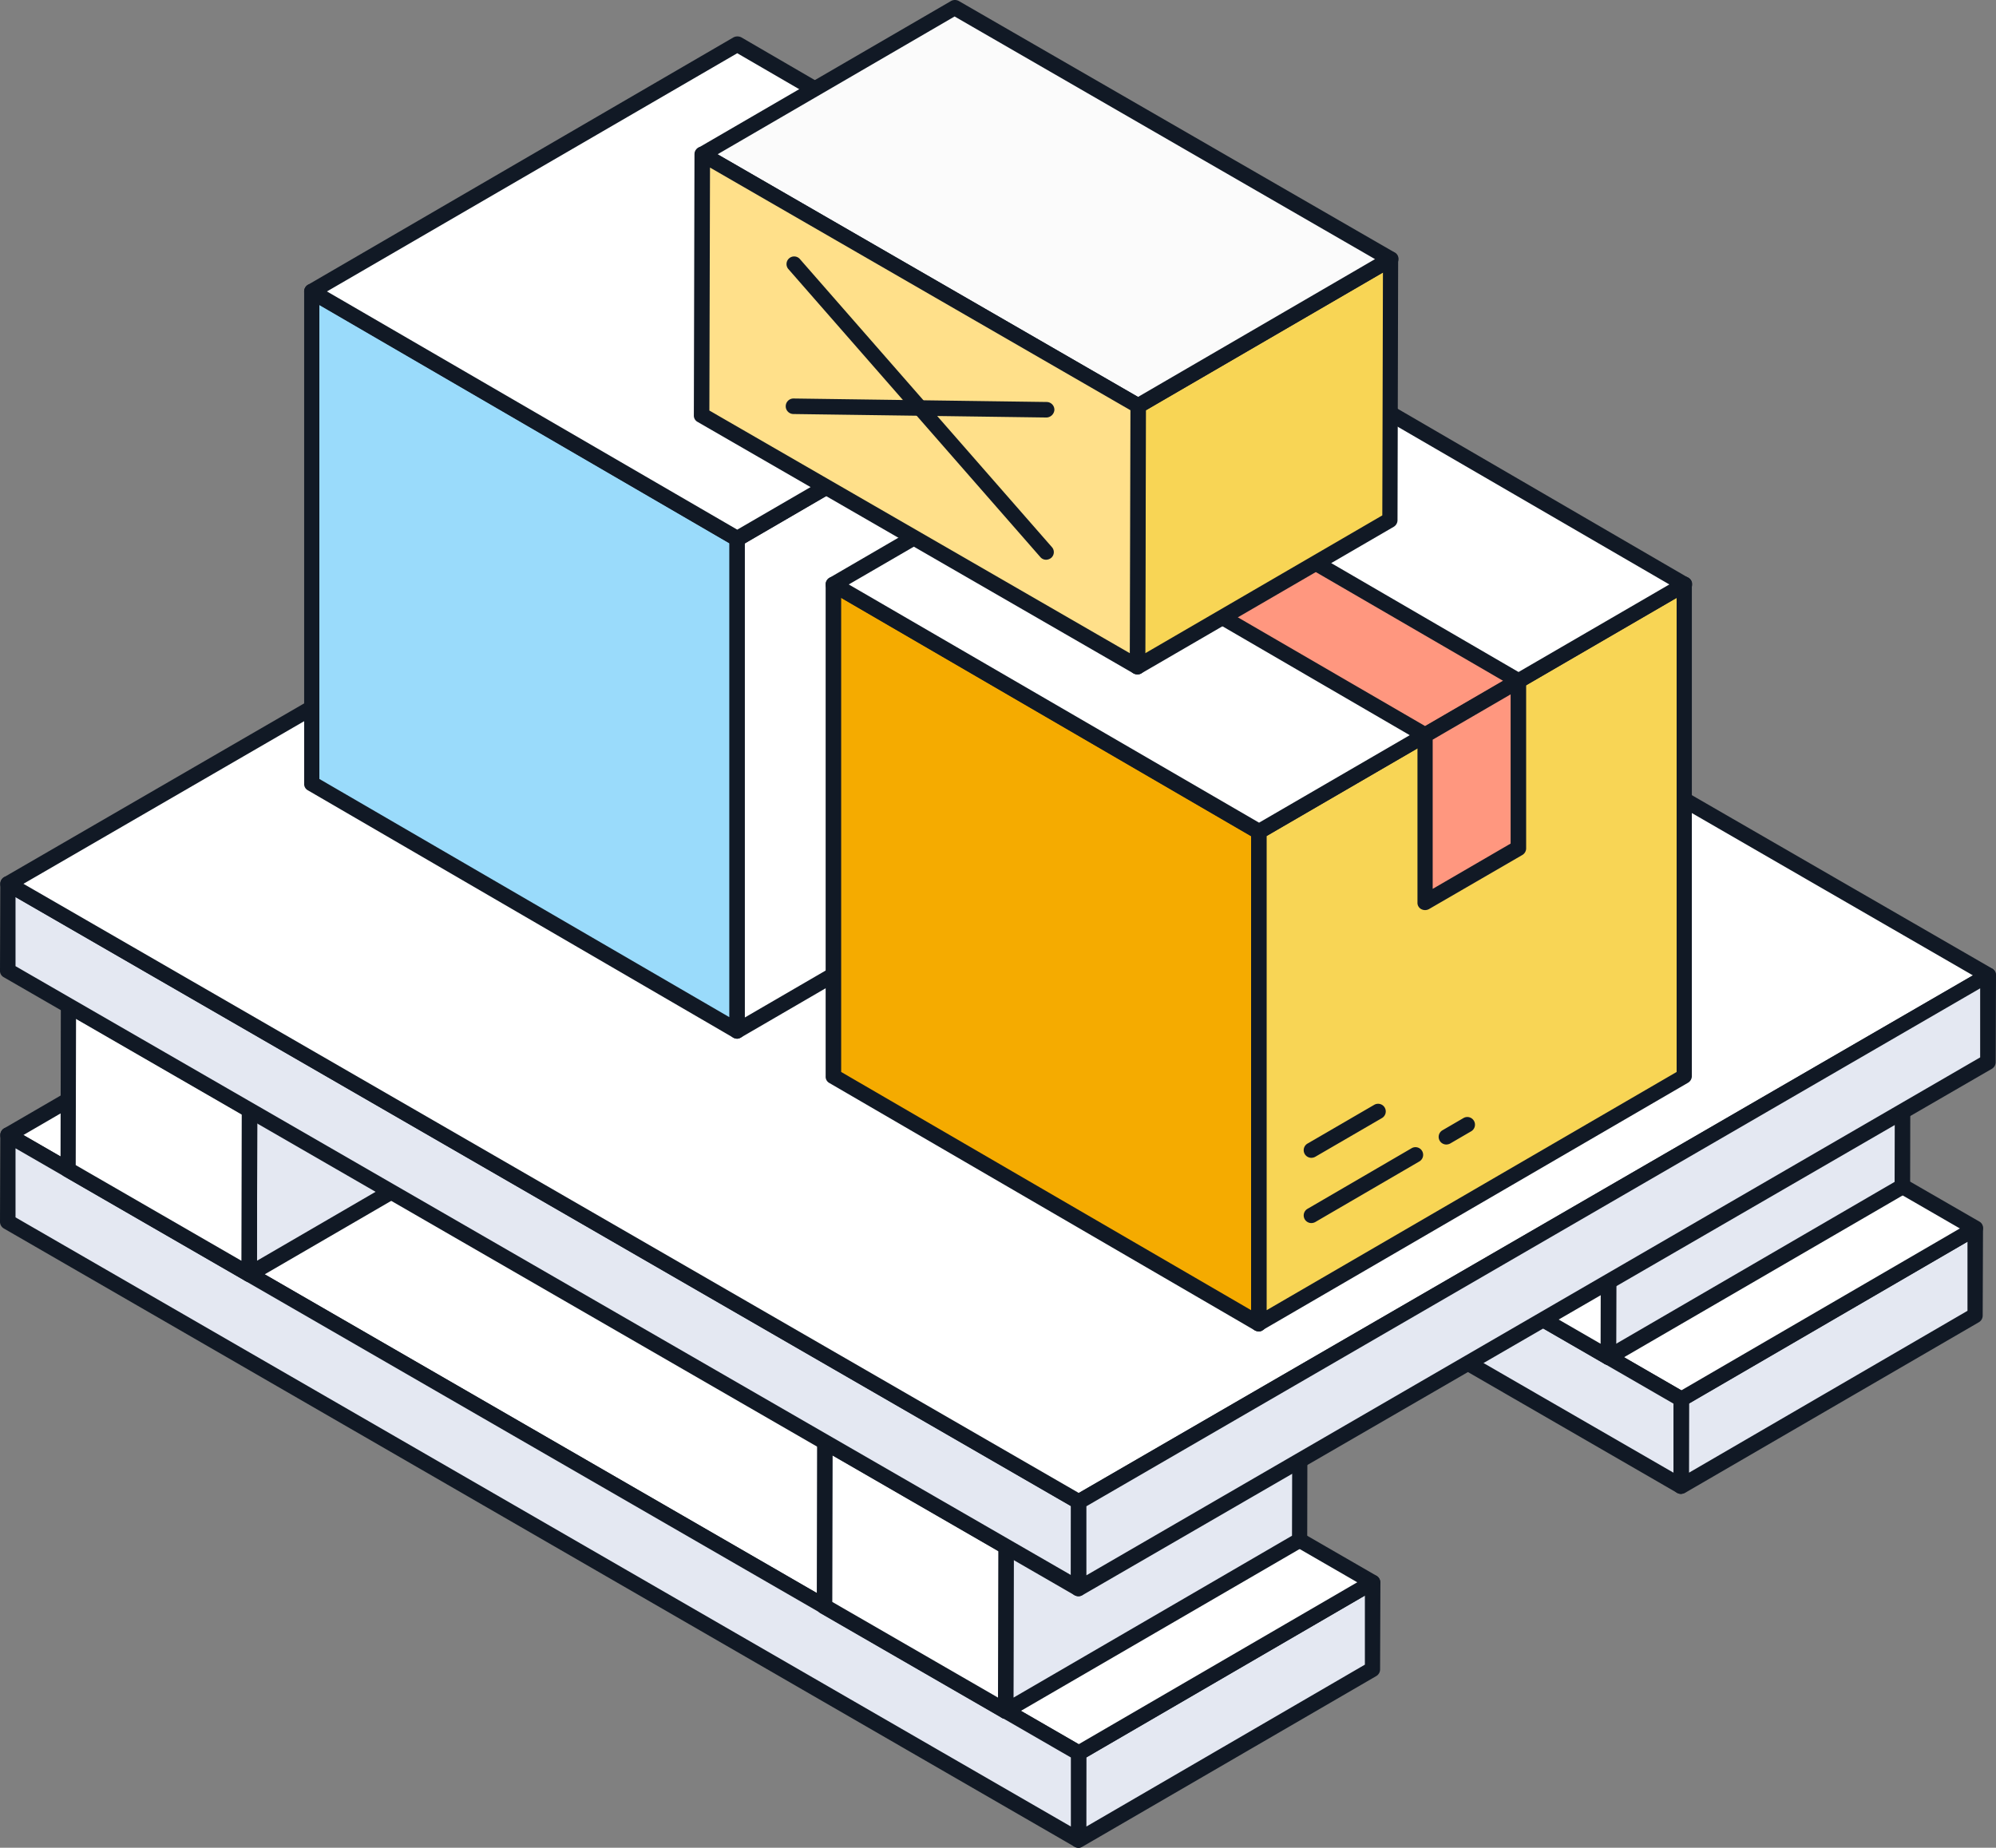 <svg xmlns="http://www.w3.org/2000/svg" width="63" height="58.33" viewBox="0 0 63 58.33"><rect x="0" y="0" width="63" height="58.33" fill="#808080" stroke="none"/><g transform="translate(-1.5 -3.84)"><path d="M54.57,48.01l9.28-5.39-.01,2.74-9.28,5.39Z" fill="#e4e8f2"/><path d="M54.56,51a.266.266,0,0,1-.12-.03.225.225,0,0,1-.12-.21l.01-2.74a.244.244,0,0,1,.12-.21l9.28-5.39a.255.255,0,0,1,.24,0,.244.244,0,0,1,.12.21l-.01,2.74a.244.244,0,0,1-.12.21l-9.28,5.39a.422.422,0,0,1-.12.03Zm.25-2.85v2.18l8.79-5.11V43.04Z" fill="#111925"/><path d="M20.77,28.5l9.28-5.39,33.8,19.51-9.28,5.39Z" fill="#fff"/><path d="M54.57,48.25a.266.266,0,0,1-.12-.03L20.65,28.71a.225.225,0,0,1-.12-.21.244.244,0,0,1,.12-.21l9.28-5.39a.255.255,0,0,1,.24,0l33.8,19.5a.225.225,0,0,1,.12.21.244.244,0,0,1-.12.21l-9.28,5.39a.192.192,0,0,1-.12.04ZM21.26,28.5,54.57,47.73l8.79-5.11L30.06,23.39Z" fill="#111925"/><path d="M54.57,48.01l-.01,2.74L20.77,31.24V28.5Z" fill="#e4e8f2"/><path d="M54.56,51a.266.266,0,0,1-.12-.03L20.65,31.45a.225.225,0,0,1-.12-.21l.01-2.74a.244.244,0,0,1,.12-.21.255.255,0,0,1,.24,0L54.69,47.8a.225.225,0,0,1,.12.21l-.01,2.74a.26.26,0,0,1-.24.25ZM21.01,31.1,54.32,50.33V48.15L21.02,28.92Z" fill="#111925"/><path d="M52.28,41.49l9.28-5.4-.01,5.2-9.28,5.39Z" fill="#e4e8f2"/><path d="M52.27,46.93a.266.266,0,0,1-.12-.03.225.225,0,0,1-.12-.21l.01-5.19a.244.244,0,0,1,.12-.21l9.28-5.39a.255.255,0,0,1,.24,0,.225.225,0,0,1,.12.21l-.01,5.19a.244.244,0,0,1-.12.21L52.39,46.9a.528.528,0,0,1-.12.03Zm.25-5.3-.01,4.63,8.79-5.11.01-4.63Z" fill="#111925"/><path d="M46.56,38.18l9.28-5.39,5.72,3.3-9.28,5.4Z" fill="#fff"/><path d="M52.28,41.73a.266.266,0,0,1-.12-.03l-5.72-3.3a.225.225,0,0,1-.12-.21.244.244,0,0,1,.12-.21l9.28-5.39a.255.255,0,0,1,.24,0l5.72,3.3a.225.225,0,0,1,.12.21.244.244,0,0,1-.12.21L52.4,41.7a.266.266,0,0,1-.12.03Zm-5.23-3.55,5.23,3.02,8.79-5.11-5.23-3.02Z" fill="#111925"/><path d="M52.28,41.49l-.01,5.19-5.72-3.3.01-5.2Z" fill="#fff"/><path d="M52.27,46.93a.266.266,0,0,1-.12-.03l-5.72-3.3a.225.225,0,0,1-.12-.21l.01-5.19a.244.244,0,0,1,.12-.21.255.255,0,0,1,.24,0l5.72,3.3a.225.225,0,0,1,.12.21l-.01,5.19a.244.244,0,0,1-.12.21.528.528,0,0,1-.12.03Zm-5.48-3.69,5.23,3.02.01-4.63L46.8,38.61Z" fill="#111925"/><path d="M28.4,27.7l9.28-5.39-.01,5.19-9.28,5.39Z" fill="#fff"/><path d="M28.39,33.14a.266.266,0,0,1-.12-.03.225.225,0,0,1-.12-.21l.01-5.19a.244.244,0,0,1,.12-.21l9.28-5.39a.255.255,0,0,1,.24,0,.225.225,0,0,1,.12.21l-.01,5.19a.244.244,0,0,1-.12.21l-9.28,5.39a.266.266,0,0,1-.12.03Zm.25-5.3-.01,4.63,8.79-5.11.01-4.63Z" fill="#111925"/><path d="M22.68,24.4,31.96,19l5.72,3.31L28.4,27.7Z" fill="#fff"/><path d="M28.4,27.94a.266.266,0,0,1-.12-.03l-5.72-3.3a.225.225,0,0,1-.12-.21.244.244,0,0,1,.12-.21l9.28-5.39a.255.255,0,0,1,.24,0l5.72,3.3a.225.225,0,0,1,.12.21.244.244,0,0,1-.12.21l-9.28,5.39a.238.238,0,0,1-.12.03ZM23.17,24.4l5.23,3.02,8.79-5.11-5.23-3.02Z" fill="#111925"/><path d="M28.4,27.7l-.01,5.19-5.72-3.3.01-5.19Z" fill="#fff"/><path d="M28.39,33.14a.266.266,0,0,1-.12-.03l-5.72-3.3a.225.225,0,0,1-.12-.21l.01-5.19a.244.244,0,0,1,.12-.21.255.255,0,0,1,.24,0l5.72,3.3a.225.225,0,0,1,.12.21l-.01,5.19a.244.244,0,0,1-.12.21.266.266,0,0,1-.12.03Zm-5.48-3.69,5.23,3.02.01-4.63-5.23-3.02Z" fill="#111925"/><path d="M54.57,40.07l-.01,2.74L20.9,23.38l.01-2.74Z" fill="#e4e8f2"/><path d="M54.56,43.06a.266.266,0,0,1-.12-.03L20.78,23.59a.225.225,0,0,1-.12-.21l.01-2.74a.244.244,0,0,1,.12-.21.255.255,0,0,1,.24,0L54.69,39.86a.225.225,0,0,1,.12.21l-.01,2.74a.244.244,0,0,1-.12.21.175.175,0,0,1-.12.04ZM21.15,23.24,54.32,42.39V40.21L21.15,21.06Z" fill="#111925"/><path d="M35.55,59.18l9.28-5.39-.01,2.74-9.28,5.39Z" fill="#e4e8f2"/><path d="M35.54,62.17a.266.266,0,0,1-.12-.03.225.225,0,0,1-.12-.21l.01-2.74a.244.244,0,0,1,.12-.21l9.28-5.39a.255.255,0,0,1,.24,0,.244.244,0,0,1,.12.21l-.01,2.74a.244.244,0,0,1-.12.21l-9.28,5.39a.266.266,0,0,1-.12.03Zm.25-2.85V61.5l8.79-5.11V54.21Z" fill="#111925"/><path d="M1.75,39.67l9.28-5.39,33.8,19.51-9.28,5.39Z" fill="#fff"/><path d="M35.55,59.43a.266.266,0,0,1-.12-.03L1.63,39.88a.225.225,0,0,1-.12-.21.244.244,0,0,1,.12-.21l9.28-5.39a.255.255,0,0,1,.24,0L44.94,53.58a.225.225,0,0,1,.12.21.244.244,0,0,1-.12.21l-9.28,5.39a.15.15,0,0,1-.11.04ZM2.24,39.67,35.55,58.9l8.79-5.11L11.03,34.56Z" fill="#111925"/><path d="M35.55,59.18l-.01,2.74L1.75,42.41V39.67Z" fill="#e4e8f2"/><path d="M35.54,62.17a.266.266,0,0,1-.12-.03L1.62,42.62a.244.244,0,0,1-.12-.21l.01-2.74a.244.244,0,0,1,.12-.21.255.255,0,0,1,.24,0L35.66,58.97a.225.225,0,0,1,.12.21l-.01,2.74a.244.244,0,0,1-.12.21.15.15,0,0,1-.11.04ZM1.99,42.27,35.3,61.5V59.32L1.99,40.09Z" fill="#111925"/><path d="M33.26,52.66l9.28-5.39-.01,5.19-9.29,5.39Z" fill="#e4e8f2"/><path d="M33.24,58.1a.266.266,0,0,1-.12-.03.275.275,0,0,1-.12-.22l.01-5.19a.244.244,0,0,1,.12-.21l9.28-5.39a.255.255,0,0,1,.24,0,.225.225,0,0,1,.12.21l-.01,5.19a.244.244,0,0,1-.12.21l-9.28,5.39a.159.159,0,0,1-.12.04Zm.26-5.3-.01,4.63,8.79-5.11.01-4.63Z" fill="#111925"/><path d="M27.54,49.36l9.28-5.4,5.72,3.31-9.28,5.39Z" fill="#fff"/><path d="M33.26,52.9a.266.266,0,0,1-.12-.03l-5.72-3.3a.225.225,0,0,1-.12-.21.244.244,0,0,1,.12-.21l9.28-5.39a.255.255,0,0,1,.24,0l5.72,3.3a.225.225,0,0,1,.12.21.244.244,0,0,1-.12.21l-9.28,5.39a.266.266,0,0,1-.12.03Zm-5.24-3.54,5.23,3.02,8.79-5.11-5.23-3.02Z" fill="#111925"/><path d="M33.26,52.66l-.02,5.19-5.72-3.3.02-5.19Z" fill="#fff"/><path d="M33.24,58.1a.266.266,0,0,1-.12-.03l-5.72-3.3a.225.225,0,0,1-.12-.21l.01-5.19a.244.244,0,0,1,.12-.21.255.255,0,0,1,.24,0l5.72,3.3a.225.225,0,0,1,.12.21l-.01,5.19a.244.244,0,0,1-.12.21.213.213,0,0,1-.12.03Zm-5.47-3.69L33,57.43l.01-4.63-5.23-3.02Z" fill="#111925"/><path d="M9.38,38.87l9.28-5.39-.01,5.19-9.28,5.4Z" fill="#e4e8f2"/><path d="M9.37,44.31a.266.266,0,0,1-.12-.03.225.225,0,0,1-.12-.21l.01-5.19a.244.244,0,0,1,.12-.21l9.28-5.39a.255.255,0,0,1,.24,0,.225.225,0,0,1,.12.21l-.01,5.19a.244.244,0,0,1-.12.21L9.49,44.28a.266.266,0,0,1-.12.03Zm.25-5.3-.01,4.63,8.79-5.11.01-4.63Z" fill="#111925"/><path d="M3.66,35.57l9.28-5.39,5.72,3.3L9.38,38.87Z" fill="#fff"/><path d="M9.38,39.12a.266.266,0,0,1-.12-.03l-5.72-3.3a.225.225,0,0,1-.12-.21.244.244,0,0,1,.12-.21l9.28-5.39a.255.255,0,0,1,.24,0l5.72,3.3a.225.225,0,0,1,.12.21.244.244,0,0,1-.12.21L9.5,39.08a.192.192,0,0,1-.12.04ZM4.14,35.57l5.23,3.02,8.79-5.11-5.23-3.02Z" fill="#111925"/><path d="M9.38,38.87l-.01,5.2L3.64,40.76l.02-5.19Z" fill="#fff"/><path d="M9.37,44.31a.266.266,0,0,1-.12-.03l-5.72-3.3a.225.225,0,0,1-.12-.21l.01-5.19a.244.244,0,0,1,.12-.21.255.255,0,0,1,.24,0l5.72,3.3a.225.225,0,0,1,.12.21l-.01,5.19a.244.244,0,0,1-.12.21A.266.266,0,0,1,9.37,44.31ZM3.89,40.62l5.23,3.02.01-4.63L3.9,35.99Z" fill="#111925"/><path d="M35.55,51.25l-.01,2.74L1.75,34.48V31.74Z" fill="#e4e8f2"/><path d="M35.54,54.23a.266.266,0,0,1-.12-.03L1.62,34.69a.225.225,0,0,1-.12-.21l.01-2.74a.244.244,0,0,1,.12-.21.255.255,0,0,1,.24,0L35.66,51.04a.225.225,0,0,1,.12.21l-.01,2.74a.244.244,0,0,1-.12.21.2.2,0,0,1-.11.03ZM1.99,34.34,35.3,53.56V51.38L1.99,32.16Z" fill="#111925"/><path d="M1.75,31.74,30.46,15.11,64.25,34.62,35.55,51.25Z" fill="#fff"/><path d="M35.55,51.49a.266.266,0,0,1-.12-.03L1.63,31.95a.225.225,0,0,1-.12-.21.244.244,0,0,1,.12-.21L30.34,14.9a.255.255,0,0,1,.24,0L64.37,34.41a.225.225,0,0,1,.12.21.244.244,0,0,1-.12.21L35.67,51.46a.266.266,0,0,1-.12.03ZM2.24,31.74,35.55,50.97,63.77,34.63,30.46,15.39Z" fill="#111925"/><path d="M35.55,51.25l28.7-16.63v2.74L35.54,53.99Z" fill="#e4e8f2"/><path d="M35.54,54.23a.266.266,0,0,1-.12-.03.225.225,0,0,1-.12-.21l.01-2.74a.244.244,0,0,1,.12-.21L64.14,34.42a.255.255,0,0,1,.24,0,.225.225,0,0,1,.12.21l-.01,2.74a.244.244,0,0,1-.12.21L35.66,54.2a.266.266,0,0,1-.12.03Zm.25-2.84v2.18L64,37.22V35.04Z" fill="#111925"/><path d="M11.34,13.04V28.58l13.43,7.8V20.85Z" fill="#9adbfb"/><path d="M24.77,36.63a.266.266,0,0,1-.12-.03L11.22,28.79a.225.225,0,0,1-.12-.21V13.04a.244.244,0,0,1,.12-.21.255.255,0,0,1,.24,0l13.43,7.81a.225.225,0,0,1,.12.21V36.38a.244.244,0,0,1-.12.21.284.284,0,0,1-.12.04Zm-13.19-8.2,12.94,7.52V20.99L11.58,13.47Z" fill="#111925"/><path d="M38.2,13.04V28.58l-13.43,7.8V20.85Z" fill="#fff"/><path d="M24.77,36.63a.266.266,0,0,1-.12-.03.225.225,0,0,1-.12-.21V20.85a.244.244,0,0,1,.12-.21l13.43-7.81a.255.255,0,0,1,.24,0,.225.225,0,0,1,.12.21V28.57a.244.244,0,0,1-.12.21L24.89,36.59a.245.245,0,0,1-.12.04Zm.24-15.64V35.96l12.94-7.52V13.46Z" fill="#111925"/><path d="M38.2,13.04,24.77,5.23,11.34,13.04l13.43,7.81Z" fill="#fff"/><path d="M24.77,21.09a.266.266,0,0,1-.12-.03L11.22,13.25a.225.225,0,0,1-.12-.21.244.244,0,0,1,.12-.21L24.65,5.02a.275.275,0,0,1,.25,0l13.43,7.81a.225.225,0,0,1,.12.21.244.244,0,0,1-.12.21L24.9,21.06a.308.308,0,0,1-.13.03ZM11.82,13.04l12.95,7.52,12.95-7.52L24.77,5.52Z" fill="#111925"/><path d="M27.8,22.29V37.82l13.43,7.81V30.09Z" fill="#f5ab00"/><path d="M41.23,45.87a.266.266,0,0,1-.12-.03L27.68,38.03a.225.225,0,0,1-.12-.21V22.29a.244.244,0,0,1,.12-.21.255.255,0,0,1,.24,0l13.43,7.81a.225.225,0,0,1,.12.21V45.63a.244.244,0,0,1-.12.21A.213.213,0,0,1,41.23,45.87ZM28.05,37.68,40.99,45.2V30.23L28.05,22.71Z" fill="#111925"/><path d="M54.67,22.29V37.82L41.23,45.63V30.09Z" fill="#f8d555"/><path d="M41.23,45.87a.266.266,0,0,1-.12-.03.225.225,0,0,1-.12-.21V30.09a.244.244,0,0,1,.12-.21l13.43-7.81a.255.255,0,0,1,.24,0,.225.225,0,0,1,.12.21V37.81a.244.244,0,0,1-.12.21L41.35,45.83a.159.159,0,0,1-.12.04Zm.25-15.64V45.2l12.94-7.52V22.71Z" fill="#111925"/><path d="M54.67,22.29,41.23,14.48,27.8,22.29l13.43,7.8Z" fill="#fff"/><path d="M41.23,30.34a.266.266,0,0,1-.12-.03L27.68,22.5a.225.225,0,0,1-.12-.21.244.244,0,0,1,.12-.21l13.43-7.81a.275.275,0,0,1,.25,0l13.43,7.81a.225.225,0,0,1,.12.21.244.244,0,0,1-.12.21L41.36,30.3A.2.2,0,0,1,41.23,30.34ZM28.29,22.29l12.95,7.52,12.95-7.52L41.24,14.77Z" fill="#111925"/><path d="M49.42,25.33l-13.43-7.8-2.95,1.71,13.44,7.81Z" fill="#ff977f"/><path d="M46.48,27.29a.266.266,0,0,1-.12-.03L32.93,19.45a.225.225,0,0,1-.12-.21.244.244,0,0,1,.12-.21l2.95-1.71a.275.275,0,0,1,.25,0l13.43,7.81a.225.225,0,0,1,.12.21.244.244,0,0,1-.12.21l-2.95,1.71a.345.345,0,0,1-.13.03ZM33.53,19.24l12.95,7.52,2.46-1.43L35.99,17.81Z" fill="#111925"/><path d="M49.42,25.33v5.28l-2.94,1.71V27.05Z" fill="#ff977f"/><path d="M46.48,32.57a.266.266,0,0,1-.12-.03.225.225,0,0,1-.12-.21V27.05a.244.244,0,0,1,.12-.21l2.95-1.71a.255.255,0,0,1,.24,0,.225.225,0,0,1,.12.21v5.28a.244.244,0,0,1-.12.21L46.6,32.54a.266.266,0,0,1-.12.03Zm.24-5.38V31.9l2.46-1.43V25.76Z" fill="#111925"/><path d="M46.17,40.3l-3.28,1.9" fill="#fed167"/><path d="M42.89,42.45a.241.241,0,0,1-.12-.45l3.28-1.91a.242.242,0,1,1,.24.42l-3.28,1.91a.266.266,0,0,1-.12.03Z" fill="#111925"/><path d="M47.82,39.34l-.67.39" fill="#fed167"/><path d="M47.15,39.97a.241.241,0,0,1-.12-.45l.67-.39a.242.242,0,0,1,.24.42l-.67.39a.266.266,0,0,1-.12.03Z" fill="#111925"/><path d="M44.99,38.93l-2.1,1.22" fill="#fed167"/><path d="M42.89,40.39a.241.241,0,0,1-.12-.45l2.1-1.22a.242.242,0,1,1,.24.42l-2.1,1.22a.266.266,0,0,1-.12.03Z" fill="#111925"/><path d="M37.42,16.65l7.97-4.63-.02,8.24L37.4,24.89Z" fill="#f8d555"/><path d="M37.4,25.13a.266.266,0,0,1-.12-.03.225.225,0,0,1-.12-.21l.02-8.24a.244.244,0,0,1,.12-.21l7.97-4.63a.255.255,0,0,1,.24,0,.225.225,0,0,1,.12.21l-.02,8.24a.244.244,0,0,1-.12.21L37.52,25.1a.238.238,0,0,1-.12.03Zm.27-8.34-.02,7.67,7.48-4.35.02-7.67Z" fill="#111925"/><path d="M23.67,8.71l7.96-4.63,13.76,7.94-7.97,4.63Z" fill="#fbfbfb"/><path d="M37.42,16.89a.266.266,0,0,1-.12-.03L23.55,8.92a.225.225,0,0,1-.12-.21.244.244,0,0,1,.12-.21l7.97-4.63a.255.255,0,0,1,.24,0l13.76,7.94a.225.225,0,0,1,.12.21.244.244,0,0,1-.12.21l-7.97,4.63a.277.277,0,0,1-.13.03ZM24.15,8.71l13.27,7.66,7.48-4.35L31.63,4.36Z" fill="#111925"/><path d="M37.42,16.65l-.02,8.24L23.64,16.94l.03-8.23Z" fill="#ffe08a"/><path d="M37.4,25.13a.266.266,0,0,1-.12-.03L23.52,17.16a.225.225,0,0,1-.12-.21l.02-8.24a.244.244,0,0,1,.12-.21.255.255,0,0,1,.24,0l13.76,7.94a.225.225,0,0,1,.12.21l-.02,8.24a.244.244,0,0,1-.12.21.238.238,0,0,1-.12.03ZM23.89,16.8l13.27,7.66.02-7.67L23.91,9.13Z" fill="#111925"/><path d="M26.55,12.17l7.97,9.09" fill="#fbfbfb"/><path d="M34.52,21.51a.234.234,0,0,1-.18-.08l-7.96-9.1a.241.241,0,0,1,.36-.32l7.96,9.1a.238.238,0,0,1-.02.34A.266.266,0,0,1,34.52,21.51Z" fill="#111925"/><path d="M26.54,16.66l7.99.11" fill="#fbfbfb"/><path d="M34.53,17.02l-7.99-.11a.245.245,0,1,1,.01-.49l7.99.11a.246.246,0,0,1,.24.25.259.259,0,0,1-.25.24Z" fill="#111925"/></g></svg>